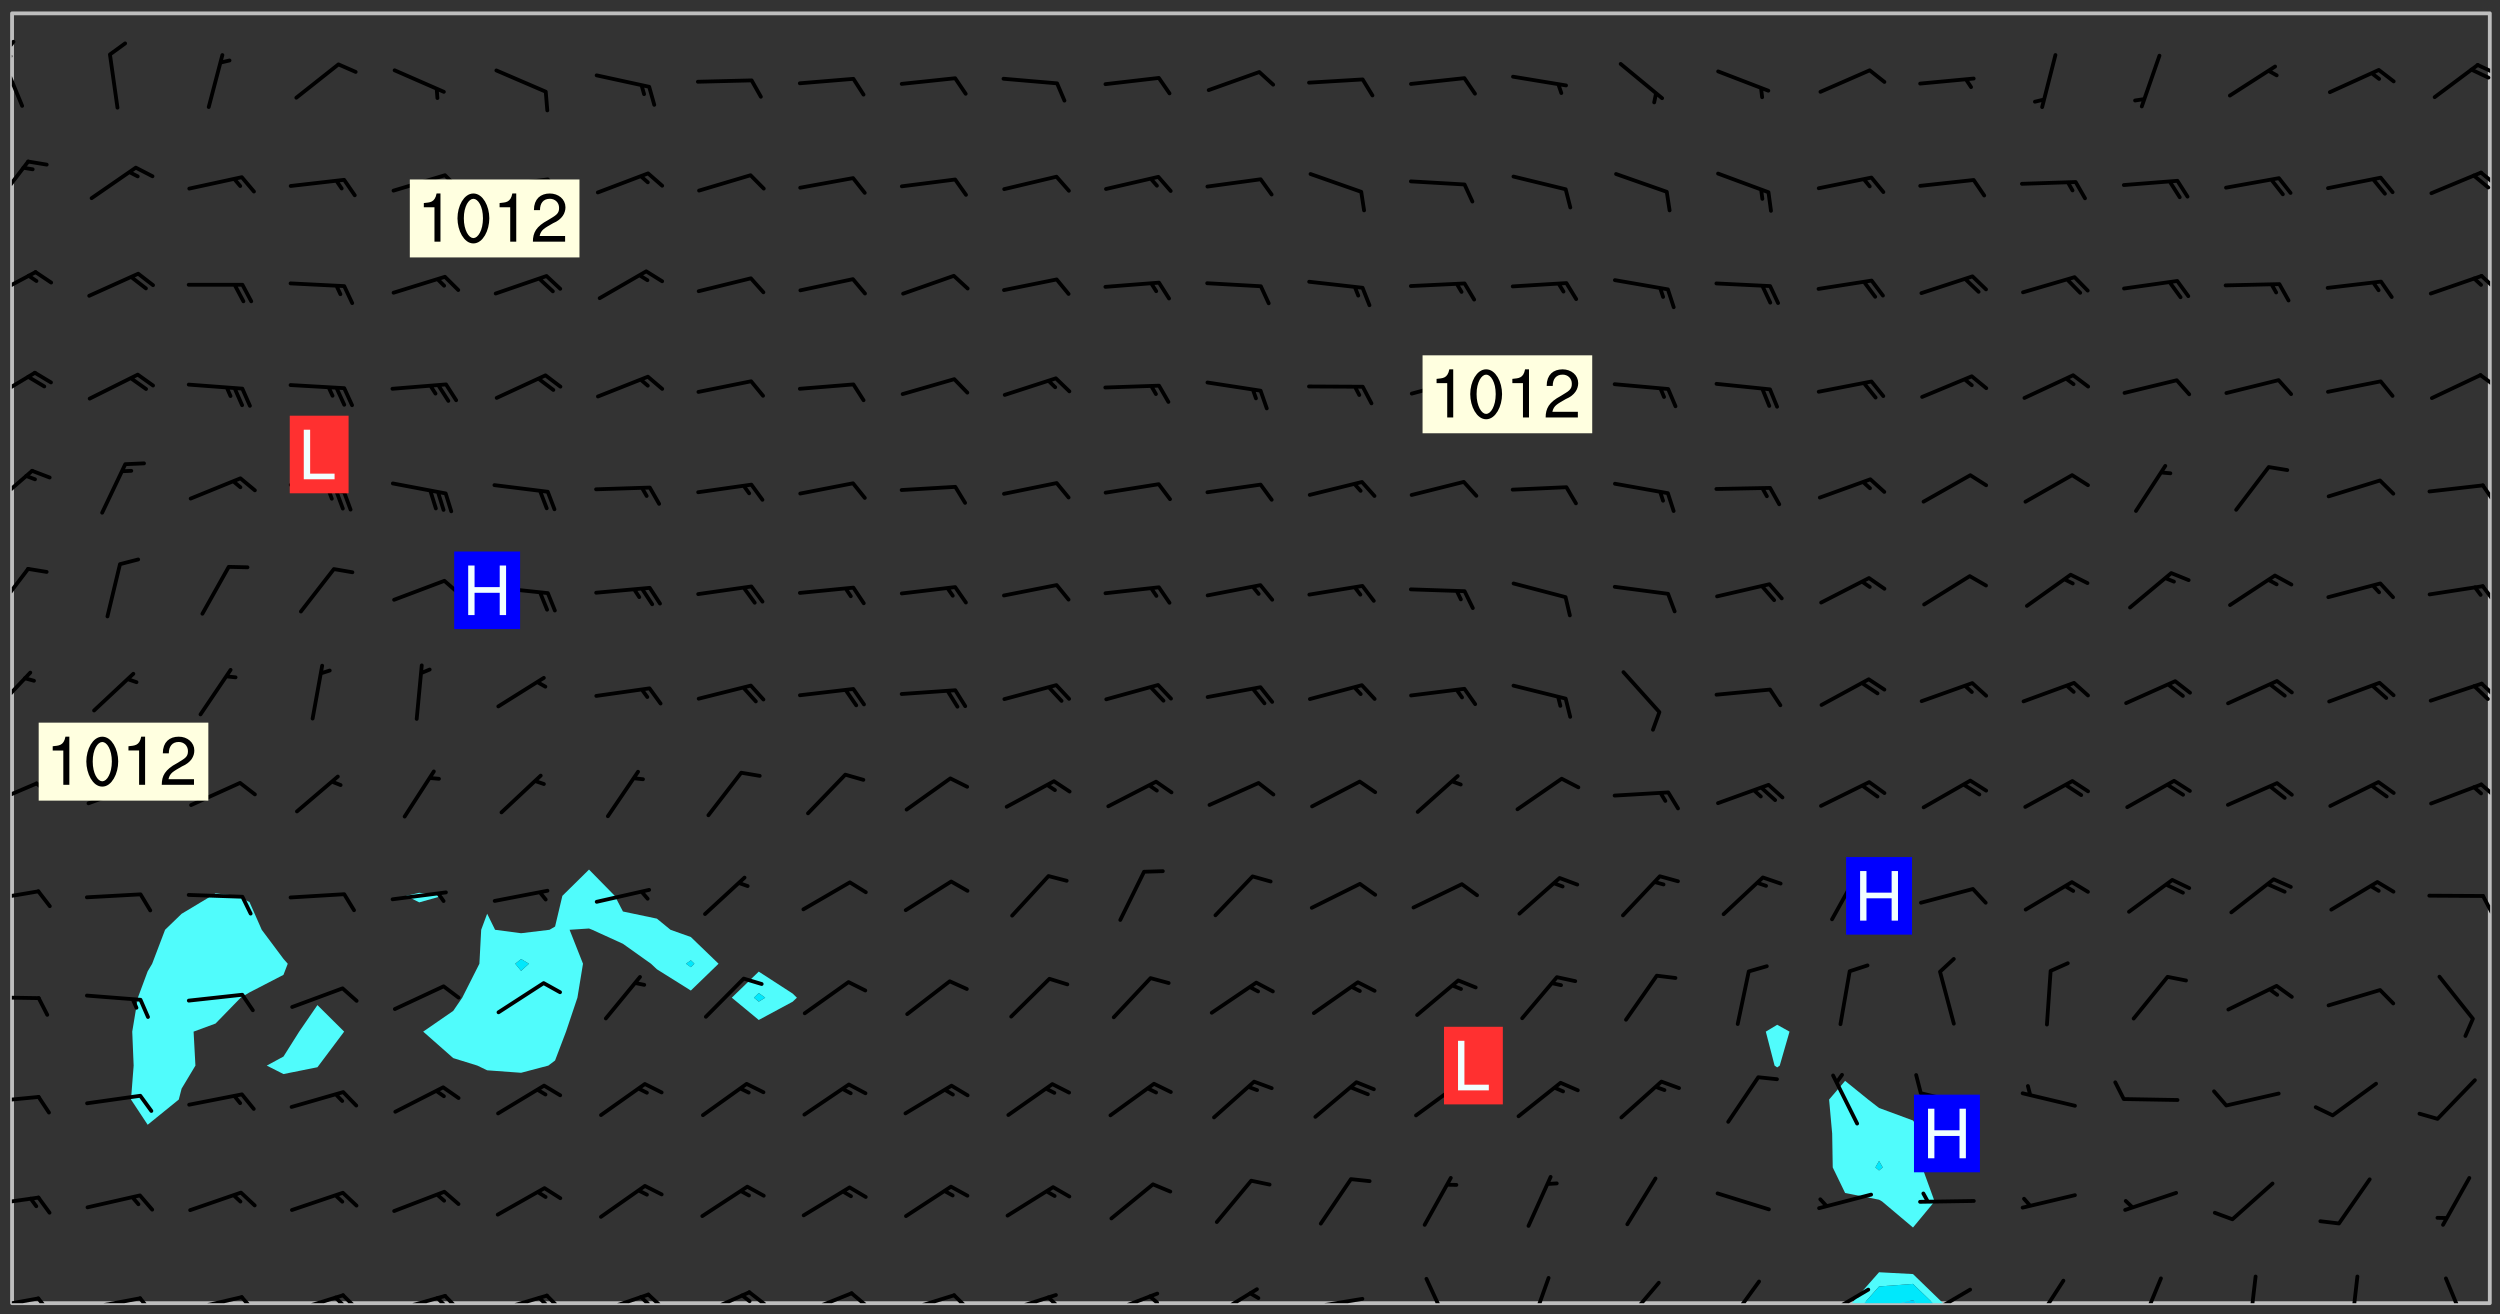 <svg xmlns="http://www.w3.org/2000/svg" role="img" xmlns:xlink="http://www.w3.org/1999/xlink" viewBox="142.45 309.95 326.84 171.84"><rect x="142.45" y="309.95" width="326.84" height="171.84" fill="#333333" stroke="none"/><defs><clipPath id="a"><path d="M144 311.672h1v168.656h-1zm0 0"/></clipPath><clipPath id="b"><path d="M144 311.672h324v168.656H144zm0 0"/></clipPath><clipPath id="c"><path d="M384 476h13v4.328h-13zm0 0"/></clipPath><clipPath id="d"><path d="M386 477h10v3.328h-10zm0 0"/></clipPath><clipPath id="e"><path d="M390 479h3v1.328h-3zm0 0"/></clipPath><clipPath id="f"><path d="M467 311.672h1v168.656h-1zm0 0"/></clipPath><clipPath id="g"><path d="M144 479h4v1.328h-4zm0 0"/></clipPath><clipPath id="h"><path d="M147 479h3v1.328h-3zm0 0"/></clipPath><clipPath id="i"><path d="M153 479h9v1.328h-9zm0 0"/></clipPath><clipPath id="j"><path d="M160 479h3v1.328h-3zm0 0"/></clipPath><clipPath id="k"><path d="M166 479h9v1.328h-9zm0 0"/></clipPath><clipPath id="l"><path d="M173 479h3v1.328h-3zm0 0"/></clipPath><clipPath id="m"><path d="M180 479h8v1.328h-8zm0 0"/></clipPath><clipPath id="n"><path d="M187 479h3v1.328h-3zm0 0"/></clipPath><clipPath id="o"><path d="M186 479h2v1.328h-2zm0 0"/></clipPath><clipPath id="p"><path d="M193 479h8v1.328h-8zm0 0"/></clipPath><clipPath id="q"><path d="M200 479h3v1.328h-3zm0 0"/></clipPath><clipPath id="r"><path d="M199 479h2v1.328h-2zm0 0"/></clipPath><clipPath id="s"><path d="M206 479h9v1.328h-9zm0 0"/></clipPath><clipPath id="t"><path d="M213 479h3v1.328h-3zm0 0"/></clipPath><clipPath id="u"><path d="M212 479h3v1.328h-3zm0 0"/></clipPath><clipPath id="v"><path d="M220 478h8v2.328h-8zm0 0"/></clipPath><clipPath id="w"><path d="M226 478h4v2.328h-4zm0 0"/></clipPath><clipPath id="x"><path d="M226 479h2v1.328h-2zm0 0"/></clipPath><clipPath id="y"><path d="M233 478h8v2.328h-8zm0 0"/></clipPath><clipPath id="z"><path d="M240 478h3v2.328h-3zm0 0"/></clipPath><clipPath id="A"><path d="M239 479h2v1.328h-2zm0 0"/></clipPath><clipPath id="B"><path d="M247 478h8v2.328h-8zm0 0"/></clipPath><clipPath id="C"><path d="M253 478h3v2.328h-3zm0 0"/></clipPath><clipPath id="D"><path d="M260 479h8v1.328h-8zm0 0"/></clipPath><clipPath id="E"><path d="M266 479h4v1.328h-4zm0 0"/></clipPath><clipPath id="F"><path d="M273 479h8v1.328h-8zm0 0"/></clipPath><clipPath id="G"><path d="M279 479h2v1.328h-2zm0 0"/></clipPath><clipPath id="H"><path d="M286 478h8v2.328h-8zm0 0"/></clipPath><clipPath id="I"><path d="M292 479h2v1.328h-2zm0 0"/></clipPath><clipPath id="J"><path d="M300 478h8v2.328h-8zm0 0"/></clipPath><clipPath id="K"><path d="M313 479h8v1.328h-8zm0 0"/></clipPath><clipPath id="L"><path d="M328 476h5v4.328h-5zm0 0"/></clipPath><clipPath id="M"><path d="M342 476h4v4.328h-4zm0 0"/></clipPath><clipPath id="N"><path d="M354 477h6v3.328h-6zm0 0"/></clipPath><clipPath id="O"><path d="M368 477h5v3.328h-5zm0 0"/></clipPath><clipPath id="P"><path d="M380 478h7v2.328h-7zm0 0"/></clipPath><clipPath id="Q"><path d="M380 480h2v.328h-2zm0 0"/></clipPath><clipPath id="R"><path d="M393 478h8v2.328h-8zm0 0"/></clipPath><clipPath id="S"><path d="M393 480h3v.328h-3zm0 0"/></clipPath><clipPath id="T"><path d="M408 477h5v3.328h-5zm0 0"/></clipPath><clipPath id="U"><path d="M422 476h4v4.328h-4zm0 0"/></clipPath><clipPath id="V"><path d="M436 476h2v4.328h-2zm0 0"/></clipPath><clipPath id="W"><path d="M449 476h2v4.328h-2zm0 0"/></clipPath><clipPath id="X"><path d="M461 476h5v4.328h-5zm0 0"/></clipPath><clipPath id="Y"><path d="M144 466h4v2h-4zm0 0"/></clipPath><clipPath id="Z"><path d="M144 453h4v2h-4zm0 0"/></clipPath><clipPath id="aa"><path d="M144 440h4v1h-4zm0 0"/></clipPath><clipPath id="ab"><path d="M144 426h4v2h-4zm0 0"/></clipPath><clipPath id="ac"><path d="M466 426h2v4h-2zm0 0"/></clipPath><clipPath id="ad"><path d="M144 412h4v4h-4zm0 0"/></clipPath><clipPath id="ae"><path d="M466 412h2v3h-2zm0 0"/></clipPath><clipPath id="af"><path d="M144 397h3v7h-3zm0 0"/></clipPath><clipPath id="ag"><path d="M466 399h2v3h-2zm0 0"/></clipPath><clipPath id="ah"><path d="M144 384h3v7h-3zm0 0"/></clipPath><clipPath id="ai"><path d="M466 386h2v3h-2zm0 0"/></clipPath><clipPath id="aj"><path d="M144 371h3v6h-3zm0 0"/></clipPath><clipPath id="ak"><path d="M466 373h2v3h-2zm0 0"/></clipPath><clipPath id="al"><path d="M144 358h4v5h-4zm0 0"/></clipPath><clipPath id="am"><path d="M466 358h2v3h-2zm0 0"/></clipPath><clipPath id="an"><path d="M144 345h4v5h-4zm0 0"/></clipPath><clipPath id="ao"><path d="M466 345h2v3h-2zm0 0"/></clipPath><clipPath id="ap"><path d="M144 330h3v7h-3zm0 0"/></clipPath><clipPath id="aq"><path d="M466 332h2v3h-2zm0 0"/></clipPath><clipPath id="ar"><path d="M465 332h3v3h-3zm0 0"/></clipPath><clipPath id="as"><path d="M144 317h2v8h-2zm0 0"/></clipPath><clipPath id="at"><path d="M144 315h1v3h-1zm0 0"/></clipPath><clipPath id="au"><path d="M144 317h1v2h-1zm0 0"/></clipPath><clipPath id="av"><path d="M466 318h2v2h-2zm0 0"/></clipPath><clipPath id="aw"><path d="M465 318h3v3h-3zm0 0"/></clipPath><g id="ax" clip-path="url(#clip1)"><path fill="#fff" fill-opacity="0" fill-rule="evenodd" d="M0 0h1000v1000H0zm0 0"/><path fill="#d3d3d3" fill-opacity="0" fill-rule="evenodd" d="M162.152 355.867l-.234.293.059.234.117.172.176.234.293.348.113.059.117-.172.059-.234.176-.176.465-.176h.699l.234.293.289.816.059.176.176.23.352.234.699.699.172.176.234.348.234.41.289.582.41.465.23.234.234.176.117.23.176.293.172 1.164v.234l.059.289.059.117.117.117.348.41.117.172.176.176.176.234.117.172.172.352.059.234.234.406.234-.059-.176.176-.059.93h-.582l-.234-.113-.348.113-.117.117-.059.293-.059.176-.117.172-.465.293-.059.234-.059.113v.645l.059.172v.41l.059.059v.406l.059.406.117.176.059.059.23.641-.059.293v.699l-.059.582v.234l-.059.23-.055.352v1.922l.055.117h.426l-.367.117-.023.352.891 1.168 1.742.539 1.34.359v.539l.09.809.535.715 1.52.27.891-.086.09 1.164.535.18 1.16-.18 2.055-.984 1.16-.363 1.879-.176 1.695-.18-.18.719-1.516.086-1.25.09-.805.27-1.074.809.27.719.535.898-.18.625-.266.809.266 1.078.625.898.805.18 1.25-.18-.266.723.098.504.055.293v.172l.059.293v.406l.176.117.352.117h.406l.293-.176.113-.117.059-.117.117-.23.059-.176.352-.465.23-.176.176-.059.176.059.059.176.117.988.055.469.059.172.117.234.176.059.816.059h.289l.117.234.059.406.059.352v1.105l.117.293.117.348.289.699.176.352.582.754.352.176.172.059.469.234.641.465.348.234.293.176.293.055.23.062.816.348.293.176.113.172.352.352.117.176.523.641v.289l.059.352v.348l.059.352.059.289.117.059.172.059h.176l.582.234.176.117.176.289.176.234.113.234.293.23.117.117v.41l.059.055.289.234.234.117.059.117.117.172.059.117.23.234.059.176.234.059.117.059-.117.113-.059.117v.117l-.117.293-.117.289v.582l.176.117.117.059.059.117.117.117.113.059.176.348.059.352.059.406v.176l-.059.176-.117.699v.172l.117.176.293.293h.406l.176.117.117.172.117.293v.234h-.527l-.23-.234h-.234l-.176.059-.059.699.059.348.117.176.176.41.117.23.289.469.176.055h.523l.234.059.758.641.059.293v.234l.059.059.23.348v.352l-.117.172v.293l.293.289.293.176.172.059.293.176.293.117.582.406.289.234.293.176.219.16.016.012.23.176.641.523.176.234.117.176.176.176.113.172v.641l.117.176.469.117.582.117.234.059.23.113.293.117.113.059.586.352.289.172.176.062.176.055.176.059.699.352.289.176.234.055.289.176.234.117.641.406.293.117.172.059.234.059.41.059.23.059.234.117.059.172-.41.176.469.059.059.293.113.234.176.055.234.059.176.059.406.117.641.234.117.172.059.234v.176l-.059.117-.059.406.234.234.117.059.348.117.641.23.176.117.289.117.176.176.234.465.582 1.105.176.176.348.176.176.117.352.117 1.047.523.234.059.465.113.293.059.465.176.758.582.234.234.348.465.176.176.289.234.816.699.293.176.289.289.293.176.293.289.695.641.176.176.293.234.289.234.469.289.641.582.348.234.234.293.348.348.352.465.934.992.348.406.117.176.234.059.113.117.645.176.23.113.234.059.293.176.23.117.934.699.406.406.234.176.406.176.234.117.816.348.348.234.234.117.293.289.23.117.758.352.352.172.23.059.293.117.234.059.871.176h.816l.469.23.172.059.875.699.465.117.293.059.176.059.23.059.469.059.348.059.352.059.406.059h.293l.172.059v.23l.176.176h.293l.348.059.352.059.699.117h.641l.465-.234.293-.176.172-.117.41-.172.289-.176.934-.465.469-.293.523-.293.465-.172.465-.176 1.051-.465.289-.117.41-.117.289-.117.527-.176 1.516-.699.582-.348.289-.059.293-.059.348-.117.875-.23.352-.117h.113l.234-.059.875-.234.234-.059h.812l.352-.059.816-.117.172-.059.352-.055.293-.059.23-.059.816-.176.176-.059h.348l.234-.059.465-.117.758-.172.234-.059h.348l.41-.117.289-.059 1.285-.059h.289l.41-.059.23-.059h.176l.875-.117h.406l.41-.117h.348l.352-.113.871-.059h1.75l1.047.289.41.117.289.117.352.117.289.117 1.051.172.289.059h.293l.293.059.172.059.41.059.172.059.117.059h.117l.117.059.352.059h.113l.41.066 1.922.395 1.926.395 1.52.449 1.695.719 2.145.805 1.605-.719 1.43-.805 1.16-1.078 1.25-.449 3.035-.719 1.875-.359 2.145-1.348 2.234-1.254 2.5-1.258 1.695-.449 1.785-.18 1.16-.27.625.539 1.34-.27.715-.988.984-1.344.445-.18.805-.359 1.875-.539 1.785-.449 1.25-.27 1.16-.09 1.699-.09 1.961-.27 1.25-.09h.539l.625-.09h.891l2.145-.18 2.41-.18 2.59-.09 1.695.18 1.609.09 1.43.359 1.16.719 1.875.988 1.16 1.527.266.715.629.09.355.898.535.539.535 1.527 1.074.359h.535l-.805.535.09 1.707.715 2.695.891.805.895.988.715 1.258 1.785.539 1.52-.18.355 1.344 1.609-.805.98-.539.27.27.316-.215.219-.145.801.449.449-.359h.355l.535-.27.539-.719.535-.27.625-.988 1.16.449.84.371 1.395.617 1.695-.18h1.605l1.785.09.18-1.707.535-1.344.805.27.492.848.402.406-.09.539v.359l.715.449.711-.27h1.43l.359.988.445 1.258.715 1.344 1.25.629 1.695.629.715-.18.18-.539.98-.09.449.359.086 1.258-.266.629-.535.18v.539l.715.984.266.539.984.988.801 1.078-.266.359-.09.898-.625 2.332-.355 2.066-.09 1.793-.18.719-.09.539v1.438l-.98 1.883-.359 1.707-.535.898-.805 1.168-.266.539 2.055 1.254.086.359-.355.539-.09-.18v.809l.09 1.438-.445.715-1.074.094-.266.715.535.898.805.719 1.16.809 1.34.27.445.359-.355.449-1.789-.09-1.25-.449-.715-.719-.625-.09-.176 3.59-.188 1.309h89.359V311.703h-55.27v49.082l.762.125 3.289.543 2.023 2.836v2.754l2.352.332 2.348.332h4.051l-1.379 4.16-2.023.707-2.023.703-.543.344-2.594 1.617-.188.117-2.023-2.078-.73-2.742-2.672-2.078-1.375-3.5-.066-.082-1.957-2.672 2.75-1.418v-49.082H294.422v91.414l.117.031.133.012.074.074.105.047.09.059.086.059.09.059.297.297.059.09.031.117.027.117.016.137-.031.117-.059.09-.059.086-.043.105-.047.102-.027.121v.145l.176.27.148.148.074.086.074.074.043.105.062.09.059.086.043.105.059.09.047.102.043.105.059.086.117.18.074.074.062.086.059.09.043.105.059.09.059.086.062.09.059.09.043.102.117.18.074.074.059.086.074.074.09.059.105.047h.148l.133-.016.133.016.102-.047.074-.074.047-.102-.016-.133v-.148l-.047-.105-.027-.117-.047-.102-.027-.121-.043-.102-.062-.09-.043-.102-.043-.105-.031-.117-.016-.133-.012-.137.086-.059.059-.086.121-.031.043.105.016.133v.117l.059.102.059.09.09.059.148.148.059.09.043.105-.012.102.086.059.105.047.086.059.09.059.074.074-.117.027-.105.047-.086.059-.074.074-.059.09-.062.086-.027.121-.047.102-.043.105-.031.117-.012.133-.016.133v.148l.027.117.047.105.043.102.059.09.074.074.09.059.074.074.09.059.059.09.043.105.047.102.117.031.133.016h.148l.117-.031.105.043.043.105.047.102.027.121L299.5 410l.027.117.031.121.027.117.105.043.102.047.133-.016.148.148.062.086.074.074.07.074.09.062.105.043.102.043.117.031.137.016.117-.031.074-.074.027-.117-.012-.133-.031-.121-.027-.117.043-.105h.117l.09.062.117.027h.148l.133.016h.148l.133.016.133-.016h.148l.133-.016.133-.012.137.012.117-.027.133-.016.191-.059-.059.176-.016.133-.027.121-.016.133-.059.086-.133.016-.105.047-.105.043-.117.031-.117.027-.266.031h-.148l-.133.016-.074.074.059.086.148.148.117.18.074.07.09.062.09.059.086.059.09.059.102.043.105.062.105.043.086.059.105.047.102.043.18.117.059.09-.043.102-.047.105.016.133.223.223.059.09.043.102.031.121.043.102.016.133.031.117.012.137.031.117.148.148.102.043.105.043.117.031.133.016.137.016h.117l.117-.031.09-.059.043-.105.047-.102.043-.105.031-.117.012-.133v-.148l-.012-.133-.016-.133-.031-.117-.043-.105-.047-.105-.043-.102-.043-.105-.016-.133.016-.133.027-.117.031-.117.027-.121.047-.102.09-.059.086-.062.074-.074.09-.059.223-.223.059-.086.074-.074.117-.18.059-.086v-.148l-.074-.074-.102-.047-.105-.043-.102-.043-.059-.09-.047-.105-.027-.117.09-.059.117-.031.102-.043.18-.117.148-.148.012-.133-.012-.105-.09-.059-.133.016h-.148l-.133.016-.133-.016-.121-.031-.086-.059-.074-.074-.059-.09-.062-.086-.117-.18-.059-.086.031-.121.086-.059.121-.031.059-.086v-.121l-.031-.117-.059-.09-.059-.086-.047-.105-.027-.117-.016-.133.059-.09.074-.074.09-.059.117-.18.074-.074.059-.086.148-.148.121-.031.133-.016.133.016.074.074.043.105.016.133-.031.117-.117.031-.133.012-.148.148-.043.105-.047.102-.027.121-.031.117v.148l.031.117.043.105.059.09.074.07.074.074.117.031.121.027.117-.027.133-.016h.117l.09.059.074.074.047.105.059.086.102.047.133.016.105.043.086.059-.012.105-.074.074-.18.117-.059.09-.09.059-.07.074-.074.074-.062.09-.027.117-.016.133.016.133-.016.133v.148l.016.133.027.117.031.121.074.074.09.059.086.059.09.059.117.031v.086l-.102.047-.09.059-.266.031-.117.027h-.148l-.105.043-.102.047-.059.09-.062.234-.012.133-.031.121-.016.133v.293l-.012.133.012.137.016.133.133.016.133.012.121.031.086.059.074.074.047.105.043.102.016.133v.445l-.016.133v.445l.031.266.027.117.016.133.031.117.086.211.031.266v.148l-.031.117-.027.117-.031.121-.027.117-.031.117-.031.121-.012.133-.016.133.09.059.117-.031.102.016.047.105-.031.266v.441l-.043.105-.047.105-.043.102-.043.105-.059.086-.031.121-.043.117-.031.117-.016.133.016.133.059.09.105.047.086.059.059.086-.012.137-.031.117-.043.102v.445l-.016.133v.148l-.031.117-.043.105-.027.117-.047.105-.043.102-.031.121-.027.117-.031.133-.031.117-.027.117-.043.105-.031.117-.031.121-.012.133-.016.133v.297l.027.117v.148l.047.398.027.117.059.09.121.031h.148l.133-.016.059.09v.117l-.059.09-.09.059-.102.043-.105.047-.09.059-.086.059-.137.016-.117-.031-.133-.016-.102.047-.062.086-.012.137-.016.133-.031.117-.027.117-.016.133-.031.121v.297l.016.133.031.117v.148l.012.133v.148l-.027.117-.047.102-.027.121-.031.117-.059.09-.074.074-.102.043-.105.047-.117.027-.121.031-.102-.047.059-.086.105-.047.027-.117.031-.117.027-.121.031-.117v-.148l.016-.133-.031-.117-.043-.105-.105.016-.074.074-.102.043-.09.062-.074.074-.043.102-.016.133-.031.117L304.25 426l-.031.117-.027.117-.031.121-.027.117-.031.117-.043.105-.09.059h-.09l-.117-.031-.031-.086.016-.137-.031-.117v-.148l-.012-.133v-.148l-.062-.234-.027-.121-.043-.102-.047-.105-.059-.086-.059-.09-.043-.105-.062-.086-.148-.148-.07-.074-.105-.047-.105-.043-.102-.043-.297-.297-.09-.074-.086-.059-.105-.043-.09-.062-.086-.059-.105-.043-.09-.059-.086-.062-.074-.07-.105-.047-.086-.059-.105-.043-.09-.062-.102-.043-.105-.043-.086-.059-.105-.047-.105-.043-.102-.047-.09-.059-.102-.043-.105-.043-.09-.062-.117-.027-.133-.016-.133.016H299.75l-.133.016-.117-.031-.09-.059-.074-.074-.09-.059-.102-.047h-.148l-.121-.027-.102-.043-.074-.074-.117-.18-.09-.059-.102-.043-.09-.062-.105-.043-.09-.059-.086-.059-.105-.047-.059-.086-.059-.09-.043-.105-.047-.102-.074-.074-.086-.059-.074-.074-.09-.059-.223-.223-.043-.105-.031-.266.105-.043h.145l.105.043.074.074.09.059.086.059.105.047.09.059.148.148.07.074.148.148.062.086.074.074.086.059.074.074.09.062.09.059.086.059.27.176.102.047.105.043.102.043.047-.074.059-.086.074-.074.07-.074.105.043.074.074.059.09.043.102.047.105.043.105.121.027.117-.027.074-.09.043-.105.059-.09.074-.074.105-.043.117-.027.133.012.09.059.148.148.059.09.043.105.047.102.043.105.043.102.105.047.105.043.133.016.086-.059.059-.09.074-.074.105-.043.117.027.105.047.102.043.105.043.102.047.18.117v.117l-.016.133.016.133.016.137.059.086.102.047.121.027.117.031h.148l.117-.031.059-.09.18-.117.059-.09.074-.074.059-.086.117-.18.18-.117.117.031.09.059.043.074-.016.133v.117l.09.059h.148l.133-.016.133-.012.266-.031.105-.043.117-.031.121-.027.074-.074.07-.074.062-.09-.016-.105-.047-.102-.102-.043-.105-.016-.117.027-.266.031h-.148l-.074-.074-.09-.059-.117-.031-.117-.027-.133-.016h-.148l-.133.016h-.297l-.105-.047-.148-.148-.043-.102-.059-.09.223-.223.086-.059.105-.043.117-.031.133-.016.133.016.137.016.102.043.133-.012.09-.062.102-.043.062-.09-.047-.102-.09-.059-.117-.031-.102-.043-.059-.09-.062-.09v-.117l.016-.133.105-.047.074-.07v-.121l-.09-.059-.031-.117.09-.059.074-.074.043-.105.059-.09.047-.102.016-.133v-.148l-.047-.105-.043-.102-.09-.059-.133-.016-.102-.043-.137-.016-.117-.031h-.445l-.133-.016-.133-.012-.133-.016-.117-.031h-.148l-.133-.016-.133-.012-.266-.031-.121-.043-.086-.059-.074-.074v-.148l.012-.133.105-.047.102-.043.133-.016h.152l.133-.016h.293l.121.031.102.043.09.059.234.062.121-.047.09-.059.102-.043.133-.016.105.043.102.047.133.012.121-.027h.145l.121-.031.117-.027.105-.047.074-.074.086-.059.148-.148.059-.086.047-.105.027-.117.016-.105-.102-.043-.09-.059-.117-.031-.105-.043-.09-.062-.074-.086-.074-.074-.102-.043-.105-.047-.102-.043-.059-.09-.047-.102-.086-.211-.062-.086-.059-.09-.074-.074-.086-.059h-.27l-.117.031-.09.059-.102.043-.133.016-.105-.016-.027-.117-.062-.09-.117-.031-.102-.043-.148-.148-.031-.117-.016-.105.074-.074.18-.117.117-.027.117-.031.137.016.102.043.105.043.102.047.105.043.117.031.133.016.117.027.133.016.105-.016.09-.059-.074-.074-.105-.043-.074-.074-.074-.09-.148-.148-.086-.059-.09-.059-.074-.074-.09-.059-.102-.047-.121-.027-.102-.047-.105-.043-.117-.031-.102-.043-.121-.031h-.148l-.117.031-.105.043-.086.062-.18.117-.086.059-.09.059-.105.047-.086.059-.105.043-.102.043-.105.047-.074.074-.059.09-.059.086-.047.105-.059.086-.074.074-.133-.012-.117-.031h-.117l-.074.074-.09.059-.074.074-.09.059-.086.059-.105.047-.102.043-.137.016-.102-.043-.148-.148-.105-.047h-.086l-.105.047-.102.043-.121.031-.117-.031-.074-.074v-.117l.031-.121.074-.07.059-.09.074-.074.117-.031.105-.043h.293l.133-.016.137-.016.102-.043.09-.059.102-.047.09-.059.133-.012.09.059.133.012.09-.059.086-.059.105-.043.09-.059.086-.062.09-.059.148-.148.059-.086.059-.09.105-.043.133-.016.117.027.121.031.059-.059.059-.09.031-.266.027-.117.105.012.133.016.102-.043.09-.059.059-.09.074-.074.059-.09.047-.102.012-.133-.012-.133-.047-.105-.148-.148-.059-.09-.059-.086-.043-.105v-.445l.016-.133v-.148l.012-.133-.059-.059-.09.059-.102-.043-.18-.117-.086-.059-.062-.09-.059-.09-.074-.074-.086-.059-.121.031-.102.012-.105.047-.086.059-.105.043-.148.148-.09.059-.086.059-.09.062-.105.043-.133.016v-.121l.105-.043.117-.031.074-.07.043-.105v-.148l-.027-.117-.148-.148-.133-.016h-.148l-.117.031-.105.043-.102.043-.09.062-.117.027-.074-.074.012-.133-.043-.102-.043-.105-.09-.059-.117.027-.121.031-.117.031-.102.043-.121.031-.102.043-.105.043-.09.059-.102.016v-.117l.016-.133-.059-.09-.074.043-.148.148-.059.09-.074.074-.047.105-.043.102-.074.074-.059.09-.074.074-.059.086-.074.074-.09.062-.074.07-.074.074-.102.016-.133.016-.105-.043v-.121l.148-.148.043-.102.059-.09.047-.102.043-.105.059-.09.031-.117.043-.102.031-.121.027-.117.047-.105.043-.102.043-.105.074-.07.09-.062.09-.059.102-.043h.297l.266-.031.105-.043-.074-.074-.117-.031-.105-.043-.09-.059-.102-.047-.09-.059-.102-.043-.105-.043-.09-.062-.086-.059-.105-.043-.102-.043-.121-.031-.117-.031-.102-.043L297.5 410.25l-.102-.043-.09-.059-.043-.105-.016-.133.102-.043.133-.016.137.016.133-.016.102-.043.059-.09.016-.105-.09-.059-.074-.074-.102-.043-.09-.059-.148-.148-.043-.105-.016-.133v-.293l-.059-.09-.09-.059-.074-.074-.043-.105-.031-.117-.059-.09-.074-.074-.117-.027-.074-.074-.09-.059-.09-.062-.086-.059-.074-.074-.059-.086-.047-.105-.086-.059-.148-.148-.195-.059-.133.016-.102.043-.074.074-.047.102-.043.105-.059.09-.059.086-.297.297-.09.059h-.086l-.062-.086-.043-.105.031-.117.059-.09.027-.117-.012-.133-.09-.062-.105.047-.117.027-.117.031-.27.176-.102.047-.117.027-.105.047-.09.059-.102.043-.059-.086-.047-.105.016-.133.047-.105.07-.074.074-.07.059-.09v-.148l-.043-.105h-.238l-.102.047-.031.117-.027.117-.031.121-.074.043-.133.016-.074-.047-.043-.102-.043-.105-.047-.102-.043-.105-.121.031-.102.043-.133.016-.117.031-.105.043-.09.059-.102.047-.121.027-.133.016-.102-.043-.059-.09-.047-.105-.043-.102-.043-.105v-.117l.059-.09.086-.059.18-.117.102-.047.105-.043.105-.059.102-.043.09-.062.102-.043.105-.059.102-.047.09-.059.105-.043.102-.043.09-.062.102-.043.137-.016.117.031.102.043.121.031.102.043.105.047.102.043.105.043.102.047.105.043.102.043.105.047.086.059.105.043.117.031.105.043.102.047.09.059.105.043.102.043.105.047.117.027.102.047.121.027h.148l.086-.059.016-.102.059-.09-.027-.117-.074-.074-.117-.18-.074-.074-.09-.074-.18-.117-.086-.059-.105-.043-.102-.047-.27-.176-.059-.09-.074-.074-.059-.09-.043-.102-.031-.117-.016-.137v-.562l-.012-.133-.016-.133-.031-.117-.016-.133-.012-.133-.031-.121-.223-.223-.059-.086-.016-.105.031-.117.133-.016v-91.414H172.992v1.453l-.059.234-.352 1.051-.172.523-.117.348-.176.41-.117.172-.234.293-.23.059h-.352l-.117.059-.23.406v.293l.117.176.23.23.117.234.641.758.293.465.176.234.23.352.234.348.641.816.176.465.172.41.117.695.176.469.117 1.398.059.465v.875l.117 1.047v4.781l-.059.465-.352 1.281-.176.523-.113.41-.352.93L172.934 336l-.234.582-.117.176-.172.348-.176.406-.352.816-.059.293-.113.293-.117.289-.059.176-.117.875-.059.406-.059.117-.059.176-.059.172-.23.527-.117.172v.234l-.117.234-.059.172-.176.586v.289l-.059.176v.293l-.059.113-.059.527v.172l-.055.234v2.621l-.176.816-.117.176-.176.234-.117.172-.113.234-.586.934-.23.289-.293.465-.176.234-.289.352-.352.699-.113.23-.176.41-.176.23-.406.527-.816.699-.293.172-.289.234-.176.117-.176.176-.523.406-.527.176-.172.176-.234.055-.641.176h-.758m12.211 31.023l-1.074.449.359.895 1.25-.715.445-.539-.98-.09"/><path fill="#d3d3d3" fill-opacity="0" fill-rule="evenodd" d="M201.508 416.598h-.895l.449.629.98.359.805-.09.445-.988-.176.09-.715-.355-.895.355m154.621 59.07l-.059-.523v-.293l.113-.293.059-.23.469-.469h.113l.117-.113.117-.059h.176l.234-.059h.348l.234.059.117.059.23.172.059.176.117.582v.293l-.117.176-.172.289-.176.176-.527.523-.23.234-.117.059h-.176l-.117-.059-.406-.293-.176-.117-.117-.059-.059-.113-.055-.117m6.641-10.957l-.059-.172v-1.109l.059-.172.176-.059.172-.059h.176l.234-.059.117.059.059.699-.059.172-.117.176-.117.059-.234.523-.113.059h-.234l-.059-.117m9.613-14.391l-.117-.176v-.699l.293-.875.117-.172.176-.352.113-.23.117-.293.352-.758.117-.23.172-.234h.176l.117-.059h.641l.117.059.234.234.172.113.352.293.117.117.113.176v.113l.117.059.117.117v.699l-.059.176v.23l-.059.176-.348 1.051-.117.23-.117.234-.117.059-.23.234-.641.289h-.875l-.41-.117-.641-.465"/><path fill="none" stroke="#bebebe" stroke-linecap="round" stroke-linejoin="round" stroke-miterlimit="10" stroke-width=".5" d="M467.957 311.695H144.027v168.625h323.93v-168.625"/><g clip-path="url(#a)"><path fill="#fff" fill-opacity="0" fill-rule="evenodd" d="M144 475.891v4.438h.004H144V311.672h.004H144v164.219"/></g><g clip-path="url(#b)"><path fill="#fff" fill-opacity="0" fill-rule="evenodd" d="M144.004 480.328V311.672h26.625v115.074l-.531.324-3.906 2.348-2.16 2.09-1.688 4.438-.59.996-1.277 3.441-.738 4.438.184 4.441-.344 4.438 2.176 3.297 4.066-3.297.371-1.43 1.805-3.008-.238-4.441 2.871-1.059 3.289-3.379 1.148-.688 4.441-2.297.559-1.453-.559-.637-2.84-3.801-1.602-3.629-1.727-.809-2.711-.324V311.672h13.316v129.68l-2.383 3.469-2.055 3.258-2.184 1.184 2.184 1.105 4.438-.891.164-.215 3.332-4.441-3.496-3.469V311.672h13.316v114.996l-1.719.402 1.719.852 3.023-.852-3.023-.402v-114.996h22.191v111.965l-3.484 3.434-.953 4.012-.723.426-3.719.449-3.402-.449-1.035-2.102-.781 2.102-.234 4.438-2.242 4.438-1.18 1.727-3.926 2.711 3.926 3.461 3.156.98 1.281.617 4.438.324 3.562-.941.879-.668 1.434-3.773 1.488-4.438.73-4.438-1.754-4.438 2.539-.168.422.168 4.016 1.832 3.664 2.605.773.727 4.438 2.781 3.625-3.508-3.625-3.492-2.656-.945-1.781-1.457-4.438-.934-1.066-2.047-3.371-3.434V311.672h22.191v125.301l-3.523 3.41 3.523 2.914 4.438-2.391.551-.523-.551-.535-4.438-2.875V311.672h133.148v132.25l-1.488.898 1.148 4.441.34.238.332-.238 1.281-4.441-1.613-.898v-132.25h8.879V451.258l-2.094 2.441.402 4.438.074 4.438 1.617 3.34 4.438.883.387.219 4.051 3.414 2.824-3.414-1.617-4.441.02-4.438-1.227-1.699-4.438-1.637-1.422-1.102-3.016-2.441V311.672h84.324v168.656h-71.516l-3.934-3.812-4.438-.238-3.574 4.051H144.004"/></g><path fill="#50fcfc" fill-rule="evenodd" d="M161.754 456.996l-2.176-3.297.344-4.438-.184-4.441.738-4.438 1.277-3.441.59-.996 1.688-4.438 2.16-2.09 3.906-2.348.531-.324 2.711.324 1.727.809 1.602 3.629 2.84 3.801.559.637-.559 1.453-4.441 2.297-1.148.688-3.289 3.379-2.871 1.059.238 4.441-1.805 3.008-.371 1.43-4.066 3.297m17.754-6.629l-2.184-1.105 2.184-1.184 2.055-3.258 2.383-3.469 3.496 3.469-3.332 4.441-.164.215-4.438.891m17.754-22.445l-1.719-.852 1.719-.402 3.023.402-3.023.852m4.438 20.359l-3.926-3.461 3.926-2.711 1.18-1.727 2.242-4.438.234-4.438.781-2.102 1.035 2.102 3.402.449v3.371l-.766.617.766.934 1.023-.934-1.023-.617v-3.371l3.719-.449.723-.426.953-4.012 3.484-3.434 3.371 3.434 1.066 2.047 4.438.934 1.781 1.457 2.656.945v3.043l-.625.449.625.453.469-.453-.469-.449v-3.043l3.625 3.492-3.625 3.508-4.438-2.781-.773-.727-3.664-2.605-4.016-1.832-.422-.168-2.539.168 1.754 4.438-.73 4.438-1.488 4.438-1.434 3.773-.879.668-3.562.941-4.438-.324-1.281-.617-3.156-.98"/><path fill="#00e8fc" fill-rule="evenodd" d="M210.574 436.879l-.766-.934.766-.617 1.023.617-1.023.934m22.191-.48l-.625-.453.625-.449.469.449-.469.453"/><path fill="#50fcfc" fill-rule="evenodd" d="M241.645 443.297l-3.523-2.914 3.523-3.41v2.801l-.629.609.629.52.848-.52-.848-.609v-2.801l4.438 2.875.551.535-.551.523-4.438 2.391"/><path fill="#00e8fc" fill-rule="evenodd" d="M241.645 440.902l-.629-.52.629-.609.848.609-.848.52"/><path fill="#50fcfc" fill-rule="evenodd" d="M374.453 449.262l-1.148-4.441 1.488-.898 1.613.898-1.281 4.441-.332.238-.34-.238m7.527 8.875l-.402-4.438 2.094-2.441 3.016 2.441 1.422 1.102v6.918l-.48.855.48.398.484-.398-.484-.855v-6.918l4.438 1.637 1.227 1.699-.02 4.438 1.617 4.441-2.824 3.414-4.051-3.414-.387-.219-4.438-.883-1.617-3.34-.074-4.438"/><g clip-path="url(#c)"><path fill="#50fcfc" fill-rule="evenodd" d="M384.535 480.328h1.641l1.934-2.191 4.438-.336 2.609 2.527h1.324l-3.934-3.812-4.438-.238-3.574 4.051"/></g><path fill="#00e8fc" fill-rule="evenodd" d="M388.109 462.973l-.48-.398.48-.855.484.855-.484.398"/><g clip-path="url(#d)"><path fill="#00e8fc" fill-rule="evenodd" d="M386.176 480.328l1.934-2.191 4.438-.336 2.609 2.527h-2.211l-.398-.387-1.691.387h-4.68"/></g><g clip-path="url(#e)"><path fill="#00d4fc" fill-rule="evenodd" d="M390.855 480.328l1.691-.387.398.387h-2.09"/></g><g clip-path="url(#f)"><path fill="#fff" fill-opacity="0" fill-rule="evenodd" d="M467.996 480.328H468V311.672h-.004H468v168.656h-.004"/></g><g clip-path="url(#g)"><path fill="none" stroke="#000" stroke-linecap="round" stroke-linejoin="round" stroke-miterlimit="10" stroke-width=".5" d="M147.457 479.703l-6.914 1.254"/></g><g clip-path="url(#h)"><path fill="none" stroke="#000" stroke-linecap="round" stroke-linejoin="round" stroke-miterlimit="10" stroke-width=".5" d="M147.457 479.703l1.52 1.926"/></g><g clip-path="url(#i)"><path fill="none" stroke="#000" stroke-linecap="round" stroke-linejoin="round" stroke-miterlimit="10" stroke-width=".5" d="M160.77 479.684l-6.91 1.289"/></g><g clip-path="url(#j)"><path fill="none" stroke="#000" stroke-linecap="round" stroke-linejoin="round" stroke-miterlimit="10" stroke-width=".5" d="M160.77 479.684l1.527 1.918"/></g><g clip-path="url(#k)"><path fill="none" stroke="#000" stroke-linecap="round" stroke-linejoin="round" stroke-miterlimit="10" stroke-width=".5" d="M174.055 479.535l-6.848 1.586"/></g><g clip-path="url(#l)"><path fill="none" stroke="#000" stroke-linecap="round" stroke-linejoin="round" stroke-miterlimit="10" stroke-width=".5" d="M174.055 479.535l1.609 1.852"/></g><g clip-path="url(#m)"><path fill="none" stroke="#000" stroke-linecap="round" stroke-linejoin="round" stroke-miterlimit="10" stroke-width=".5" d="M187.301 479.289l-6.711 2.078"/></g><g clip-path="url(#n)"><path fill="none" stroke="#000" stroke-linecap="round" stroke-linejoin="round" stroke-miterlimit="10" stroke-width=".5" d="M187.301 479.289l1.742 1.73"/></g><g clip-path="url(#o)"><path fill="none" stroke="#000" stroke-linecap="round" stroke-linejoin="round" stroke-miterlimit="10" stroke-width=".5" d="M186.324 479.59l.871.867"/></g><g clip-path="url(#p)"><path fill="none" stroke="#000" stroke-linecap="round" stroke-linejoin="round" stroke-miterlimit="10" stroke-width=".5" d="M200.641 479.371l-6.762 1.914"/></g><g clip-path="url(#q)"><path fill="none" stroke="#000" stroke-linecap="round" stroke-linejoin="round" stroke-miterlimit="10" stroke-width=".5" d="M200.641 479.371l1.699 1.773"/></g><g clip-path="url(#r)"><path fill="none" stroke="#000" stroke-linecap="round" stroke-linejoin="round" stroke-miterlimit="10" stroke-width=".5" d="M199.656 479.652l.852.883"/></g><g clip-path="url(#s)"><path fill="none" stroke="#000" stroke-linecap="round" stroke-linejoin="round" stroke-miterlimit="10" stroke-width=".5" d="M213.945 479.332l-6.738 1.992"/></g><g clip-path="url(#t)"><path fill="none" stroke="#000" stroke-linecap="round" stroke-linejoin="round" stroke-miterlimit="10" stroke-width=".5" d="M213.945 479.332l1.719 1.754"/></g><g clip-path="url(#u)"><path fill="none" stroke="#000" stroke-linecap="round" stroke-linejoin="round" stroke-miterlimit="10" stroke-width=".5" d="M212.965 479.625l.859.875"/></g><g clip-path="url(#v)"><path fill="none" stroke="#000" stroke-linecap="round" stroke-linejoin="round" stroke-miterlimit="10" stroke-width=".5" d="M227.215 479.195l-6.648 2.27"/></g><g clip-path="url(#w)"><path fill="none" stroke="#000" stroke-linecap="round" stroke-linejoin="round" stroke-miterlimit="10" stroke-width=".5" d="M227.215 479.195l1.789 1.676"/></g><g clip-path="url(#x)"><path fill="none" stroke="#000" stroke-linecap="round" stroke-linejoin="round" stroke-miterlimit="10" stroke-width=".5" d="M226.25 479.523l.895.84"/></g><g clip-path="url(#y)"><path fill="none" stroke="#000" stroke-linecap="round" stroke-linejoin="round" stroke-miterlimit="10" stroke-width=".5" d="M240.414 478.895L234 481.762"/></g><g clip-path="url(#z)"><path fill="none" stroke="#000" stroke-linecap="round" stroke-linejoin="round" stroke-miterlimit="10" stroke-width=".5" d="M240.414 478.895l1.934 1.508"/></g><g clip-path="url(#A)"><path fill="none" stroke="#000" stroke-linecap="round" stroke-linejoin="round" stroke-miterlimit="10" stroke-width=".5" d="M239.48 479.312l.969.754"/></g><g clip-path="url(#B)"><path fill="none" stroke="#000" stroke-linecap="round" stroke-linejoin="round" stroke-miterlimit="10" stroke-width=".5" d="M253.785 479.027l-6.527 2.605"/></g><g clip-path="url(#C)"><path fill="none" stroke="#000" stroke-linecap="round" stroke-linejoin="round" stroke-miterlimit="10" stroke-width=".5" d="M253.785 479.027l1.871 1.582"/></g><g clip-path="url(#D)"><path fill="none" stroke="#000" stroke-linecap="round" stroke-linejoin="round" stroke-miterlimit="10" stroke-width=".5" d="M267.191 479.289l-6.711 2.078"/></g><g clip-path="url(#E)"><path fill="none" stroke="#000" stroke-linecap="round" stroke-linejoin="round" stroke-miterlimit="10" stroke-width=".5" d="M267.191 479.289l1.742 1.727"/></g><g clip-path="url(#F)"><path fill="none" stroke="#000" stroke-linecap="round" stroke-linejoin="round" stroke-miterlimit="10" stroke-width=".5" d="M280.496 479.254l-6.691 2.148"/></g><g clip-path="url(#G)"><path fill="none" stroke="#000" stroke-linecap="round" stroke-linejoin="round" stroke-miterlimit="10" stroke-width=".5" d="M279.523 479.566l.879.855"/></g><g clip-path="url(#H)"><path fill="none" stroke="#000" stroke-linecap="round" stroke-linejoin="round" stroke-miterlimit="10" stroke-width=".5" d="M293.746 479.07l-6.562 2.516"/></g><g clip-path="url(#I)"><path fill="none" stroke="#000" stroke-linecap="round" stroke-linejoin="round" stroke-miterlimit="10" stroke-width=".5" d="M292.793 479.438l.926.805"/></g><g clip-path="url(#J)"><path fill="none" stroke="#000" stroke-linecap="round" stroke-linejoin="round" stroke-miterlimit="10" stroke-width=".5" d="M306.777 478.496l-5.996 3.664"/></g><path fill="none" stroke="#000" stroke-linecap="round" stroke-linejoin="round" stroke-miterlimit="10" stroke-width=".5" d="M305.906 479.031l1.059.625"/><g clip-path="url(#K)"><path fill="none" stroke="#000" stroke-linecap="round" stroke-linejoin="round" stroke-miterlimit="10" stroke-width=".5" d="M320.562 479.758l-6.934 1.141"/></g><g clip-path="url(#L)"><path fill="none" stroke="#000" stroke-linecap="round" stroke-linejoin="round" stroke-miterlimit="10" stroke-width=".5" d="M331.883 483.52l-2.945-6.379"/></g><g clip-path="url(#M)"><path fill="none" stroke="#000" stroke-linecap="round" stroke-linejoin="round" stroke-miterlimit="10" stroke-width=".5" d="M342.547 483.637l2.359-6.617"/></g><g clip-path="url(#N)"><path fill="none" stroke="#000" stroke-linecap="round" stroke-linejoin="round" stroke-miterlimit="10" stroke-width=".5" d="M354.766 483.008l4.551-5.355"/></g><g clip-path="url(#O)"><path fill="none" stroke="#000" stroke-linecap="round" stroke-linejoin="round" stroke-miterlimit="10" stroke-width=".5" d="M368.289 483.172l4.133-5.684"/></g><g clip-path="url(#P)"><path fill="none" stroke="#000" stroke-linecap="round" stroke-linejoin="round" stroke-miterlimit="10" stroke-width=".5" d="M380.641 482.109l6.059-3.559"/></g><g clip-path="url(#Q)"><path fill="none" stroke="#000" stroke-linecap="round" stroke-linejoin="round" stroke-miterlimit="10" stroke-width=".5" d="M381.523 481.59l-1.047-.641"/></g><g clip-path="url(#R)"><path fill="none" stroke="#000" stroke-linecap="round" stroke-linejoin="round" stroke-miterlimit="10" stroke-width=".5" d="M393.957 482.105l6.059-3.555"/></g><g clip-path="url(#S)"><path fill="none" stroke="#000" stroke-linecap="round" stroke-linejoin="round" stroke-miterlimit="10" stroke-width=".5" d="M394.836 481.59l-1.043-.645"/></g><g clip-path="url(#T)"><path fill="none" stroke="#000" stroke-linecap="round" stroke-linejoin="round" stroke-miterlimit="10" stroke-width=".5" d="M408.391 483.277l3.82-5.898"/></g><g clip-path="url(#U)"><path fill="none" stroke="#000" stroke-linecap="round" stroke-linejoin="round" stroke-miterlimit="10" stroke-width=".5" d="M422.273 483.574l2.688-6.492"/></g><g clip-path="url(#V)"><path fill="none" stroke="#000" stroke-linecap="round" stroke-linejoin="round" stroke-miterlimit="10" stroke-width=".5" d="M436.523 483.82l.816-6.98"/></g><g clip-path="url(#W)"><path fill="none" stroke="#000" stroke-linecap="round" stroke-linejoin="round" stroke-miterlimit="10" stroke-width=".5" d="M449.852 483.82l.793-6.984"/></g><g clip-path="url(#X)"><path fill="none" stroke="#000" stroke-linecap="round" stroke-linejoin="round" stroke-miterlimit="10" stroke-width=".5" d="M464.906 483.574l-2.688-6.492"/></g><g clip-path="url(#Y)"><path fill="none" stroke="#000" stroke-linecap="round" stroke-linejoin="round" stroke-miterlimit="10" stroke-width=".5" d="M147.477 466.516l-6.953.996"/></g><path fill="none" stroke="#000" stroke-linecap="round" stroke-linejoin="round" stroke-miterlimit="10" stroke-width=".5" d="M147.477 466.516l1.449 1.98m-2.461-1.836l.727.988m13.551-1.414l-6.852 1.559m6.852-1.559l1.602 1.859m-2.598-1.633l.801.93m13.406-1.523l-6.645 2.293m6.645-2.293l1.793 1.676m-2.762-1.34l.898.836m13.391-1.152l-6.656 2.254m6.656-2.254l1.785 1.68m-2.754-1.352l.895.84m13.34-1.301l-6.559 2.52m6.559-2.52l1.852 1.609m-2.805-1.242l.926.805m13.121-1.645l-6.113 3.465m6.113-3.465l2.07 1.316m-2.961-.812l1.035.656m12.988-1.449l-5.75 4.043m5.75-4.043l2.188 1.109m-3.023-.52l1.094.555m13.125-1.047l-5.883 3.848m5.883-3.848l2.148 1.184m-3.008-.621l1.078.59m13.156-1.055l-6.004 3.652m6.004-3.652l2.109 1.25m-2.984-.719l1.055.625m13.074-1.254l-5.883 3.848m5.883-3.848l2.148 1.184m-3.004-.625l1.074.594m13.133-1.09l-5.957 3.723m5.957-3.723l2.125 1.227m-2.992-.684l1.062.613m12.859-1.523l-5.434 4.457m5.434-4.457l2.266.945m10.578-1.418l-4.496 5.402m4.496-5.402l2.402.504m10.637-.711l-3.941 5.816m3.941-5.816l2.441.262m10.613-.422l-3.418 6.137m2.922-5.246l1.227.023m12.32-1.047l-2.891 6.406m2.469-5.477l1.223-.078m12.91-.645l-3.684 5.988M367 465.973l6.711 2.082m6.559-.156l6.801-1.77m-5.809 1.512l-.832-.902m13.043.332l7.027-.113m-6.004.098l-.594-1.074m12.98 1.848l6.836-1.629m-5.84 1.391l-.812-.922m13.219 1.461l6.664-2.23m-5.695 1.906l-.891-.848m13.945 2.395l5.246-4.676m-5.246 4.676l-2.301-.852m16.23 1.398l4.016-5.77m-4.016 5.77l-2.434-.293m16.039.473l3.438-6.129m-2.938 5.238l-1.227-.027"/><g clip-path="url(#Z)"><path fill="none" stroke="#000" stroke-linecap="round" stroke-linejoin="round" stroke-miterlimit="10" stroke-width=".5" d="M147.496 453.359l-6.992.68"/></g><path fill="none" stroke="#000" stroke-linecap="round" stroke-linejoin="round" stroke-miterlimit="10" stroke-width=".5" d="M147.496 453.359l1.355 2.043m11.941-2.195l-6.957.984m6.957-.984l1.445 1.984m11.84-2.168l-6.895 1.352m6.895-1.352l1.547 1.902m-2.551-1.707l.773.953m13.473-1.445l-6.75 1.945m6.75-1.945l1.707 1.762m-2.688-1.48l.852.883m13.199-1.789l-6.258 3.195m6.258-3.195l2.012 1.402m-2.922-.938l1.004.703m13.098-1.387l-6.016 3.633m6.016-3.633l2.105 1.262m-2.98-.734l1.055.633m12.996-1.375l-5.734 4.062m5.734-4.062l2.191 1.102m-3.027-.512l1.098.551m13.043-1.156l-5.715 4.09m5.715-4.09l2.199 1.094m-3.031-.496l1.102.543m13.098-1.062l-5.82 3.938m5.82-3.938l2.168 1.148m-3.016-.578l1.086.578m13.18-.992l-6.023 3.621m6.023-3.621l2.102 1.262m-2.98-.734l1.055.633m13.004-1.367l-5.754 4.039m5.754-4.039l2.188 1.109m-3.023-.523l1.094.559m13.027-1.188l-5.691 4.125m5.691-4.125l2.203 1.078m-3.031-.477l1.102.539m12.816-1.418l-5.242 4.676m5.242-4.676l2.301.852m-3.062-.172l1.148.426m12.992-1.031l-5.371 4.527m5.371-4.527l2.277.918M319 452.094l2.277.914m11.969-1.383l-5.672 4.148m5.672-4.148l2.211 1.066m-3.035-.465l1.105.535m12.949-1.25l-5.5 4.375m5.5-4.375l2.25.98m-3.051-.344l1.125.488m12.859-1.281l-5.238 4.688m5.238-4.688l2.301.848m-3.062-.164l1.152.422m12.27-1.676l-3.93 5.828m3.93-5.828l2.441.258m7.34-.488l3.141 6.285m-2.684-5.371l.711-.996m10.301 2.398l6.832 1.652m-6.832-1.652l-.609-2.375m13.922 2.387l6.836 1.633m-5.84-1.395l-.309-1.188m12.531 1.703l7.027.125m-7.027-.125l-1.109-2.188m14.516 3.031l6.848-1.562m-6.848 1.562l-1.605-1.855m15.508 3.145l5.676-4.141m-5.676 4.141l-2.211-1.07m15.922 1.527l4.883-5.055m-4.883 5.055l-2.359-.676"/><g clip-path="url(#aa)"><path fill="none" stroke="#000" stroke-linecap="round" stroke-linejoin="round" stroke-miterlimit="10" stroke-width=".5" d="M147.512 440.441l-7.023-.117"/></g><path fill="none" stroke="#000" stroke-linecap="round" stroke-linejoin="round" stroke-miterlimit="10" stroke-width=".5" d="M147.512 440.441l1.117 2.184m12.188-1.969l-7.004-.547m7.004.547l.98 2.25m-2-2.328l.492 1.125M174.121 440l-6.984.766M174.121 440l1.383 2.027m11.734-2.863l-6.59 2.438m6.59-2.438l1.836 1.633m11.371-1.898l-6.371 2.969m6.371-2.969l1.957 1.477m11.125-1.898l-5.902 3.816m5.902-3.816l2.141 1.191m10.453-1.996l-4.465 5.426m3.816-4.637l1.203.242m13.004-.816l-4.945 4.992m4.945-4.992l2.348.707m11.355-.25l-5.723 4.078m5.723-4.078l2.195 1.098m11.039-1.203l-5.562 4.293m5.562-4.293l2.234 1.008m10.797-1.332l-4.996 4.941m4.996-4.941l2.344.727m10.879-.816l-4.812 5.121m4.812-5.121l2.367.641m11.453-.051l-5.82 3.938m5.82-3.938l2.168 1.148m-3.016-.574l1.086.574m13.043-1.195l-5.754 4.031m5.754-4.031l2.188 1.113m-3.023-.527l1.094.559m12.871-1.387l-5.383 4.52m5.383-4.52l2.277.918m-3.059-.262l1.137.461m12.539-1.543l-4.539 5.367m4.539-5.367l2.398.52m-3.059.262l1.199.262m12.52-1.238l-4.027 5.758m4.027-5.758l2.438.301m9.586-.859l-1.445 6.875m1.445-6.875l2.359-.68m10.836.656l-1.207 6.922m1.207-6.922l2.332-.762m9.477.828l1.805 6.789m-1.805-6.789l1.801-1.672m12.66 1.562l-.484 7.012m.484-7.012l2.242-1m13.047 1.777l-4.434 5.453m4.434-5.453l2.41.477m11.844.703l-6.309 3.094m6.309-3.094l1.988 1.438m-2.906-.988l.996.723m13.449-.629l-6.734 2.008m6.734-2.008l1.723 1.75m10.41 2.004l-4.371-5.5m4.371 5.5l-.977 2.25"/><g clip-path="url(#ab)"><path fill="none" stroke="#000" stroke-linecap="round" stroke-linejoin="round" stroke-miterlimit="10" stroke-width=".5" d="M147.465 426.48l-6.93 1.176"/></g><path fill="none" stroke="#000" stroke-linecap="round" stroke-linejoin="round" stroke-miterlimit="10" stroke-width=".5" d="M147.465 426.48l1.496 1.941m11.863-1.547l-7.016.387m7.016-.387l1.27 2.102m12.047-1.789l-7.023-.238m7.023.238l1.078 2.203m12.234-2.535l-7.016.426m7.016-.426l1.281 2.094m12.012-2.332l-6.969.902m5.953-.773l.711 1m13.582-1.344l-6.898 1.332m5.895-1.137l.773.953m13.523-1.262l-6.852 1.559m5.855-1.332l.801.93m12.668-2.758l-5.168 4.762m4.418-4.066l1.156.406m13.363-.484l-6.074 3.527m6.074-3.527l2.086 1.293m11.164-1.402l-5.945 3.746m5.945-3.746l2.129 1.219m10.59-1.934l-4.754 5.176m4.754-5.176l2.375.617m10.117-1.18l-3.109 6.301m3.109-6.301l2.453-.074m11.734.684l-4.852 5.082m4.852-5.082l2.363.664m11.672.312l-6.293 3.129m6.293-3.129l1.996 1.426m11.336-1.387l-6.328 3.055m6.328-3.055l1.98 1.449m10.801-2.254l-5.262 4.66m5.262-4.66l2.301.859m-3.066-.18l1.152.43m12.711-1.336l-4.824 5.113m4.824-5.113l2.367.652m-3.07.094l1.184.324m12.988-.914l-5.133 4.801m5.133-4.801l2.32.797m-3.066-.098l1.16.398M385.379 424l-3.418 6.137M385.379 424l2.453.047m12.551 2.125l-6.793 1.797m6.793-1.797l1.668 1.797m11.27-2.695l-6.039 3.594m6.039-3.594l2.098 1.27m-2.977-.75l1.051.637m12.957-1.441l-5.664 4.16m5.664-4.16l2.211 1.066m-3.035-.461l2.211 1.066m11.863-1.754l-5.535 4.324m5.535-4.324l2.242.996m-3.047-.367l2.242.996m12.121-1.27l-6.023 3.613m6.023-3.613l2.105 1.266m-2.98-.742l1.051.633m13.641.672l-7.027-.043"/><g clip-path="url(#ac)"><path fill="none" stroke="#000" stroke-linecap="round" stroke-linejoin="round" stroke-miterlimit="10" stroke-width=".5" d="M467.074 427.09l1.141 2.176"/></g><g clip-path="url(#ad)"><path fill="none" stroke="#000" stroke-linecap="round" stroke-linejoin="round" stroke-miterlimit="10" stroke-width=".5" d="M147.23 412.375l-6.461 2.758"/></g><path fill="none" stroke="#000" stroke-linecap="round" stroke-linejoin="round" stroke-miterlimit="10" stroke-width=".5" d="M147.23 412.375l1.91 1.539m11.473-1.375l-6.594 2.43m6.594-2.43l1.828 1.633m11.391-1.867l-6.402 2.895m6.402-2.895l1.941 1.5m10.844-2.332l-5.344 4.559m4.566-3.895l1.141.449m12.188-1.781l-3.816 5.898m3.262-5.043l1.223.105m13.305-.414l-5.129 4.805m4.383-4.105l1.16.398m12.309-1.605l-3.945 5.816m3.371-4.969l1.219.133m12.844-.852l-4.293 5.562m4.293-5.562l2.418.41m11.191-.156l-4.879 5.055m4.879-5.055l2.359.676m11.375-.188l-5.719 4.078m5.719-4.078l2.195 1.094m11.352-.727l-6.184 3.344m6.184-3.344l2.043 1.355m-2.945-.871l1.023.68m13.227-1.102l-6.25 3.219m6.25-3.219l2.016 1.398m-2.926-.93l1.008.699m13.301-.996l-6.414 2.871m6.414-2.871l1.938 1.508m11.285-1.695l-6.23 3.25m6.23-3.25l2.023 1.391m10.793-2.109l-5.234 4.688m4.473-4.004l1.152.422m13.199-.758l-5.781 3.992m5.781-3.992l2.18 1.125m11.75.664l-7.012.414m7.012-.414l1.277 2.094m-2.297-2.035l.641 1.051m13.492-2.098l-6.609 2.391m6.609-2.391l1.82 1.645m-2.781-1.297l1.82 1.645m-2.781-1.297l.91.824m14.176-1.879l-6.305 3.109m6.305-3.109l1.988 1.434m-2.906-.98l1.992 1.434m12.137-2.082L393.938 415.5m6.098-3.496l2.074 1.309m-2.961-.797l2.074 1.305m12.16-1.758l-6.16 3.383m6.16-3.383l2.051 1.344m-2.949-.852l2.055 1.344m12.141-1.867l-6.125 3.445m6.125-3.445l2.066 1.324m-2.957-.824l2.066 1.324m12.289-1.523l-6.426 2.84m6.426-2.84l1.93 1.52m-2.863-1.105l1.93 1.516m12.254-2.07l-6.293 3.125m6.293-3.125l1.996 1.426m-2.914-.973l1.996 1.43m12.375-1.566l-6.57 2.488"/><g clip-path="url(#ae)"><path fill="none" stroke="#000" stroke-linecap="round" stroke-linejoin="round" stroke-miterlimit="10" stroke-width=".5" d="M466.848 412.508l1.844 1.621"/></g><path fill="none" stroke="#000" stroke-linecap="round" stroke-linejoin="round" stroke-miterlimit="10" stroke-width=".5" d="M465.891 412.871l.922.809"/><g clip-path="url(#af)"><path fill="none" stroke="#000" stroke-linecap="round" stroke-linejoin="round" stroke-miterlimit="10" stroke-width=".5" d="M146.41 397.883l-4.82 5.113"/></g><path fill="none" stroke="#000" stroke-linecap="round" stroke-linejoin="round" stroke-miterlimit="10" stroke-width=".5" d="M145.707 398.625l1.184.324m12.992-.91l-5.133 4.797m4.387-4.098l1.16.398m12.301-1.609l-3.934 5.82m3.363-4.973l1.219.129m11.324-1.523l-1.25 6.914m1.07-5.906l1.168-.375m12.031-.672l-.66 6.996m.562-5.98l1.133-.473m14.926 1.09l-5.953 3.73m5.09-3.188l1.062.609m13.617.219l-6.957.988m6.957-.988l1.445 1.984m-2.457-1.84l.723.988m13.535-1.496l-6.816 1.715m6.816-1.715l1.645 1.82m-2.637-1.57l1.645 1.82m12.746-1.625l-6.98.82m6.98-.82l1.395 2.016m-2.41-1.895l1.395 2.016m12.949-1.973l-7.008.492m7.008-.492l1.301 2.082m-2.32-2.012l1.301 2.082m12.922-2.82l-6.785 1.828m6.785-1.828l1.676 1.793m-2.664-1.527l1.676 1.793m12.621-2.078l-6.773 1.871m6.773-1.871l1.688 1.781m-2.672-1.512l1.688 1.785m12.68-1.762l-6.906 1.285m6.906-1.285l1.531 1.918m-2.535-1.73l1.527 1.918m12.734-2.371l-6.793 1.812m6.793-1.812l1.668 1.797m-2.656-1.531l.836.898m13.559-.691l-6.973.871m6.973-.871l1.41 2.004m-2.426-1.879l.707 1.004m13.547.152l-6.82-1.695m6.82 1.695l.594 2.383m-1.586-2.629l.297 1.191m12.949.82l-4.699-5.227m4.699 5.227l-.84 2.305m15.305-5.25l-6.996.668m6.996-.668l1.352 2.047m11.551-3.395l-6.172 3.359m6.172-3.359l2.047 1.352m-2.945-.863l2.047 1.355m12.391-1.344l-6.621 2.363m6.621-2.363l1.812 1.652m-2.777-1.309l.906.824m13.363-1.195L407 401.645m6.602-2.414l1.824 1.641m-2.785-1.289l.914.82m13.27-1.398l-6.414 2.867m6.414-2.867l1.938 1.508m-2.871-1.09l1.938 1.508m12.301-1.949l-6.395 2.918m6.395-2.918l1.945 1.492m-2.875-1.07l1.945 1.496m12.395-1.684l-6.586 2.445m6.586-2.445l1.836 1.629m-2.793-1.273l1.836 1.629m12.477-1.871l-6.668 2.223"/><g clip-path="url(#ag)"><path fill="none" stroke="#000" stroke-linecap="round" stroke-linejoin="round" stroke-miterlimit="10" stroke-width=".5" d="M466.895 399.328l1.777 1.691"/></g><path fill="none" stroke="#000" stroke-linecap="round" stroke-linejoin="round" stroke-miterlimit="10" stroke-width=".5" d="M465.926 399.652l1.777 1.688"/><g clip-path="url(#ah)"><path fill="none" stroke="#000" stroke-linecap="round" stroke-linejoin="round" stroke-miterlimit="10" stroke-width=".5" d="M146.125 384.324l-4.25 5.598"/></g><path fill="none" stroke="#000" stroke-linecap="round" stroke-linejoin="round" stroke-miterlimit="10" stroke-width=".5" d="M146.125 384.324l2.422.395m9.59-1.012l-1.641 6.832m1.641-6.832l2.375-.613m11.84.965l-3.441 6.129m3.441-6.129l2.453.059m11.297.23l-4.312 5.551m4.312-5.551l2.418.418m12.027 1.117l-6.574 2.48m6.574-2.48l1.844 1.617m11.68-.008l-6.988-.738m6.988.738l.918 2.273m-1.938-2.379l.922 2.273m13.418-2.855l-7 .637m7-.637l1.344 2.055m-2.363-1.961l1.344 2.051m-2.363-1.957l.672 1.023m14.66-1.391l-6.957.996m6.957-.996l1.449 1.98m-2.461-1.836l1.445 1.98m12.898-1.973l-6.992.691m6.992-.691l1.359 2.043m-2.375-1.941l.68 1.023m13.645-1.195l-6.977.832m6.977-.832l1.402 2.016m-2.418-1.895l.699 1.008m13.59-1.395l-6.895 1.363m6.895-1.363l1.551 1.902m11.809-1.609l-6.984.777m6.984-.777l1.387 2.023m-2.402-1.91l.691 1.012m13.598-1.406l-6.898 1.34m6.898-1.34l1.543 1.906m-2.547-1.711l.773.953m13.562-1.047l-6.934 1.137m6.934-1.137l1.488 1.949m-2.496-1.785l.742.977m13.625-.453l-7.023-.238m7.023.238L335 389.449m-2.098-2.242l.535 1.102m13.688-.293l-6.797-1.785m6.797 1.785l.562 2.387m12.836-2.82l-6.965-.914m6.965.914l.863 2.297m12.391-3.551l-6.844 1.59m6.844-1.59l1.613 1.852m-2.609-1.621l1.613 1.852m12.402-2.891l-6.254 3.207m6.254-3.207l2.016 1.402m-2.926-.934l1.008.699m13.074-1.418l-5.965 3.707m5.965-3.707l2.125 1.23m11.07-1.414l-5.723 4.078m5.723-4.078l2.195 1.094m-3.027-.5l1.098.547m12.883-1.355l-5.391 4.504m5.391-4.504l2.273.922m-3.059-.266l1.137.461m13.203-.797l-5.871 3.863m5.871-3.863l2.152 1.18m-3.008-.617l1.078.59m13.555-.117l-6.797 1.793m6.797-1.793l1.664 1.801m-2.652-1.539l.832.898m13.547-.801l-6.945 1.074"/><g clip-path="url(#ai)"><path fill="none" stroke="#000" stroke-linecap="round" stroke-linejoin="round" stroke-miterlimit="10" stroke-width=".5" d="M467.035 386.586l1.469 1.965"/></g><path fill="none" stroke="#000" stroke-linecap="round" stroke-linejoin="round" stroke-miterlimit="10" stroke-width=".5" d="M466.023 386.742l.734.984"/><g clip-path="url(#aj)"><path fill="none" stroke="#000" stroke-linecap="round" stroke-linejoin="round" stroke-miterlimit="10" stroke-width=".5" d="M146.652 371.504l-5.305 4.609"/></g><path fill="none" stroke="#000" stroke-linecap="round" stroke-linejoin="round" stroke-miterlimit="10" stroke-width=".5" d="M146.652 371.504l2.289.875m-3.062-.207l1.145.441m11.805-1.977l-3.023 6.344m3.023-6.344l2.449-.109m-2.891 1.031l1.227-.055m14.27.98l-6.508 2.648m6.508-2.648l1.887 1.57m-2.832-1.188l.941.785m13.547.621l-6.965-.934m6.965.934l.855 2.301m-1.867-2.434l.855 2.301m-1.867-2.438l.426 1.148m14.887-.691l-6.906-1.305m6.906 1.305l.73 2.34m-1.738-2.531l.73 2.344m-1.734-2.531l.73 2.34m14.629-2.18l-6.973-.867m6.973.867l.875 2.289m-1.891-2.418l.879 2.293m13.477-2.711l-7.023.227m7.023-.227l1.219 2.129m-2.242-2.094l.613 1.062m13.691-1.48l-6.957.992m6.957-.992l1.445 1.98m-2.457-1.836l.723.992m13.574-1.312l-6.898 1.34m6.898-1.34l1.543 1.91m11.832-1.445l-7.016.414m7.016-.414l1.277 2.094m11.973-2.59l-6.887 1.406m6.887-1.406l1.562 1.891m11.777-1.742l-6.938 1.109m6.938-1.109l1.48 1.957m11.844-1.902l-6.953 1m6.953-1l1.449 1.98m11.801-2.324l-6.824 1.688m6.824-1.688l1.637 1.828m-2.629-1.582l.816.914m13.488-1.172l-6.816 1.711m6.816-1.711l1.645 1.82m11.77-1.125l-7.02.32m7.02-.32l1.25 2.109M360.5 374.426l-6.918-1.234m6.918 1.234l.754 2.332m-1.762-2.512l.379 1.168m13.996-1.676l-7.023.141m7.023-.141l1.195 2.141m-2.215-2.121l.598 1.07m13.531-2.215l-6.609 2.391m6.609-2.391l1.82 1.648m-2.781-1.301l.91.824m13.117-1.707l-6.113 3.461m6.113-3.461l2.07 1.316m11.242-1.324l-6.105 3.477m6.105-3.477l2.07 1.312m10.109-2.52l-3.836 5.891m3.277-5.031l1.223.105m12.859-.816l-4.258 5.59m4.258-5.59l2.422.398m12.121 1.359l-6.711 2.078m6.711-2.078l1.742 1.727m11.707-1.086l-6.98.797"/><g clip-path="url(#ak)"><path fill="none" stroke="#000" stroke-linecap="round" stroke-linejoin="round" stroke-miterlimit="10" stroke-width=".5" d="M467.051 373.41l1.391 2.023"/></g><g clip-path="url(#al)"><path fill="none" stroke="#000" stroke-linecap="round" stroke-linejoin="round" stroke-miterlimit="10" stroke-width=".5" d="M147.012 358.684l-6.023 3.621"/></g><path fill="none" stroke="#000" stroke-linecap="round" stroke-linejoin="round" stroke-miterlimit="10" stroke-width=".5" d="M147.012 358.684l2.102 1.262m-2.977-.734l2.102 1.262m12.223-1.547l-6.289 3.137m6.289-3.137l1.996 1.426m-2.914-.969l2 1.422m12.59-.047l-7.008-.527m7.008.527l.988 2.246m-2.008-2.324l.988 2.246m-2.008-2.32l.492 1.121m14.867-1.031l-7.016-.406m7.016.406l1.023 2.23m-2.043-2.289l1.023 2.23m-2.047-2.289l.516 1.113m14.836-1.484l-7.004.57m7.004-.57l1.324 2.066m-2.344-1.98l1.324 2.066m-2.344-1.984l.664 1.031m14.379-2.387l-6.379 2.949m6.379-2.949l1.953 1.48m-2.883-1.051l1.957 1.48m12.363-1.73l-6.531 2.586m6.531-2.586l1.871 1.594m-2.82-1.215l.934.793m13.508-.574l-6.887 1.391m6.887-1.391l1.559 1.895m11.816-1.484l-7.004.57m7.004-.57l1.324 2.066m11.863-2.754l-6.75 1.949m6.75-1.949l1.707 1.762m11.574-1.871l-6.684 2.168m6.684-2.168l1.766 1.703m-2.738-1.391l.883.855m13.574-.207l-7.023.242m7.023-.242l1.227 2.125m-2.246-2.09l.613 1.062m13.684-.441l-6.945-1.07m6.945 1.07l.809 2.316m-1.82-2.473l.406 1.16m13.961-1.52l-7.027-.035m7.027.035l1.141 2.172m-2.164-2.176l.57 1.086m13.645-2.02l-6.781 1.836m6.781-1.836l1.68 1.793m11.758-.945l-7.023.141m7.023-.141l1.195 2.145m12.105-1.758l-6.996-.629m6.996.629l.957 2.258m-1.973-2.352L360 361.848m13.852-.996l-6.992-.719m6.992.719l.926 2.273m-1.941-2.375l.922 2.27m13.363-3.195l-6.898 1.34m6.898-1.34l1.543 1.906m-2.547-1.711l1.543 1.906m12.57-2.781l-6.488 2.699m6.488-2.699l1.895 1.555m-2.84-1.164l.949.781m13.25-1.309l-6.367 2.969m6.367-2.969l1.961 1.48m-2.887-1.047l.98.738m13.492-.516l-6.828 1.656m6.828-1.656l1.629 1.836m11.684-1.852l-6.824 1.688m6.824-1.688l1.637 1.828m11.711-1.668l-6.891 1.367m6.891-1.367l1.551 1.902m11.496-2.719l-6.352 3.004"/><g clip-path="url(#am)"><path fill="none" stroke="#000" stroke-linecap="round" stroke-linejoin="round" stroke-miterlimit="10" stroke-width=".5" d="M466.738 358.992l1.969 1.465"/></g><g clip-path="url(#an)"><path fill="none" stroke="#000" stroke-linecap="round" stroke-linejoin="round" stroke-miterlimit="10" stroke-width=".5" d="M147.098 345.523l-6.195 3.309"/></g><path fill="none" stroke="#000" stroke-linecap="round" stroke-linejoin="round" stroke-miterlimit="10" stroke-width=".5" d="M147.098 345.523l2.039 1.367m-2.938-.887l1.016.684m13.305-.953l-6.406 2.887m6.406-2.887l1.938 1.5m-2.871-1.082l1.941 1.504m12.617-.477h-7.027m7.027 0l1.152 2.164m-2.176-2.164l1.152 2.164m13.18-1.988L180.438 347m7.016.355l1.043 2.223m-2.062-2.273l.52 1.109m13.664-2.277l-6.715 2.082m6.715-2.082l1.742 1.73m-2.719-1.426l.871.863m13.387-1.27l-6.645 2.289m6.645-2.289l1.793 1.672m-2.762-1.34l1.797 1.672m12.207-2.617l-6.086 3.512m6.086-3.512l2.082 1.301m-2.969-.789l1.043.648m13.527-.246l-6.824 1.684m6.824-1.684l1.637 1.828m11.703-1.719l-6.871 1.465m6.871-1.465l1.578 1.879m11.613-2.312l-6.629 2.332m6.629-2.332l1.809 1.66m11.637-1.188l-6.887 1.391m6.887-1.391l1.559 1.895m11.816-1.477l-7.004.551m7.004-.551l1.316 2.07m-2.336-1.988l.66 1.035m13.68-.645l-7.016-.395m7.016.395l1.027 2.23m12.27-2.031l-6.98-.789m6.98.789l.902 2.281m-1.918-2.398l.453 1.141m13.898-1.59l-7.02.34m7.02-.34l1.254 2.109m-2.277-2.059l.629 1.055m13.707-1.152l-7.016.434m7.016-.434l1.281 2.09m-2.305-2.027l.645 1.047m13.648-.289l-6.926-1.207m6.926 1.207l.762 2.332m-1.77-2.508l.383 1.164m13.988-1.418l-7.02-.344m7.02.344l1.043 2.219m-2.066-2.27l1.047 2.219m13.25-2.887l-6.941 1.09m6.941-1.09l1.477 1.961m-2.484-1.805l1.473 1.961m12.719-2.668l-6.676 2.191m6.676-2.191l1.77 1.699m-2.742-1.379l1.773 1.699m12.547-1.914l-6.742 1.98m6.742-1.98l1.715 1.754m-2.695-1.465l1.715 1.754m12.688-1.547l-6.957.988m6.957-.988l1.445 1.984m-2.457-1.84l1.445 1.984m12.918-1.715l-7.027.164m7.027-.164l1.199 2.137m-2.223-2.113l.602 1.066m13.711-1.422l-6.977.824m6.977-.824l1.398 2.02m-2.414-1.898l.699 1.008m13.465-1.867l-6.641 2.301"/><g clip-path="url(#ao)"><path fill="none" stroke="#000" stroke-linecap="round" stroke-linejoin="round" stroke-miterlimit="10" stroke-width=".5" d="M466.883 346.027l1.797 1.668"/></g><path fill="none" stroke="#000" stroke-linecap="round" stroke-linejoin="round" stroke-miterlimit="10" stroke-width=".5" d="M465.914 346.363l.898.832"/><g clip-path="url(#ap)"><path fill="none" stroke="#000" stroke-linecap="round" stroke-linejoin="round" stroke-miterlimit="10" stroke-width=".5" d="M146.133 331.07l-4.266 5.582"/></g><path fill="none" stroke="#000" stroke-linecap="round" stroke-linejoin="round" stroke-miterlimit="10" stroke-width=".5" d="M146.133 331.07l2.422.402m-3.043.41l1.211.203m13.484-.219l-5.781 3.992m5.781-3.992l2.18 1.129m-3.023-.547l1.09.562m13.609.105l-6.867 1.492m6.867-1.492l1.586 1.875m-2.582-1.656l.789.938m13.582-.812l-6.984.805m6.984-.805l1.391 2.02m-2.406-1.902l.695 1.012m13.508-1.734l-6.73 2.016m6.73-2.016l1.727 1.746m11.707-1.199l-6.965.922m6.965-.922l1.426 1.996m-2.438-1.863l.711 1m13.418-1.918l-6.57 2.492m6.57-2.492l1.844 1.613m-2.801-1.254l.922.809m13.43-.926l-6.73 2.008m6.73-2.008l1.727 1.746m11.68-1.371l-6.914 1.258m6.914-1.258l1.523 1.926m11.82-1.742l-6.969.891m6.969-.891l1.418 2.004m11.832-2.371l-6.836 1.625m6.836-1.625l1.621 1.84m11.695-1.82l-6.844 1.586m6.844-1.586l1.613 1.848m-2.609-1.617l.809.926m13.562-.84l-6.961.953m6.961-.953l1.434 1.992m11.715-.352l-6.629-2.328m6.629 2.328l.371 2.426m13.137-3.387l-7.016-.406m7.016.406l1.023 2.23m12.199-1.602l-6.828-1.664m6.828 1.664l.605 2.379m12.609-2.047l-6.629-2.328m6.629 2.328l.371 2.426m12.926-2.371l-6.59-2.438m6.59 2.438l.328 2.434m-1.289-2.789l.164 1.219m14.258-2.781l-6.887 1.395m6.887-1.395l1.562 1.895m-2.562-1.691l.777.949m13.59-.836l-6.988.766m6.988-.766l1.379 2.027m11.953-1.762l-7.023.234m7.023-.234l1.223 2.129m-2.242-2.094l.609 1.062m13.715-1.258l-7.004.555m7.004-.555l1.32 2.07m-2.336-1.988l1.316 2.066m12.973-2.492l-6.918 1.242m6.918-1.242l1.516 1.93m-2.523-1.75l1.516 1.93m12.793-2.176l-6.891 1.371m6.891-1.371l1.555 1.902m-2.555-1.703l1.551 1.902m12.562-2.762l-6.488 2.695"/><g clip-path="url(#aq)"><path fill="none" stroke="#000" stroke-linecap="round" stroke-linejoin="round" stroke-miterlimit="10" stroke-width=".5" d="M466.805 332.516l1.898 1.559"/></g><g clip-path="url(#ar)"><path fill="none" stroke="#000" stroke-linecap="round" stroke-linejoin="round" stroke-miterlimit="10" stroke-width=".5" d="M465.863 332.906l1.895 1.559"/></g><g clip-path="url(#as)"><path fill="none" stroke="#000" stroke-linecap="round" stroke-linejoin="round" stroke-miterlimit="10" stroke-width=".5" d="M142.652 317.305l2.695 6.488"/></g><g clip-path="url(#at)"><path fill="none" stroke="#000" stroke-linecap="round" stroke-linejoin="round" stroke-miterlimit="10" stroke-width=".5" d="M142.652 317.305l1.559-1.895"/></g><g clip-path="url(#au)"><path fill="none" stroke="#000" stroke-linecap="round" stroke-linejoin="round" stroke-miterlimit="10" stroke-width=".5" d="M143.043 318.246l.781-.945"/></g><path fill="none" stroke="#000" stroke-linecap="round" stroke-linejoin="round" stroke-miterlimit="10" stroke-width=".5" d="M156.824 317.07l.984 6.957m-.984-6.957l1.984-1.445m12.715 1.523l-1.785 6.797m1.523-5.809l1.195-.281m14.242.512l-5.508 4.359m5.508-4.359l2.25.984m11.531 2.605l-6.438-2.816m5.5 2.406l.094 1.223m14.164-.832l-6.453-2.777m6.453 2.777l.203 2.445m13.32-3.086l-6.867-1.496m6.867 1.496l.664 2.359m-1.664-2.578l.332 1.18m14.062-1.797l-7.027.176m7.027-.176l1.207 2.137m12.098-2.34l-7.004.582m7.004-.582l1.324 2.062m11.98-2.141l-6.988.738m6.988-.738l1.375 2.031m11.949-1.363l-7.004-.602m7.004.602l.961 2.258m12.344-2.965l-6.98.812m6.98-.812l1.395 2.02m11.738-2.793l-6.617 2.363m6.617-2.363l1.812 1.652m11.699-.684l-7.012.422m7.012-.422l1.281 2.094m12.02-2.262l-6.984.758m6.984-.758l1.383 2.031m11.906-1.078l-6.934-1.145m5.926.977l.391 1.164m13.176.672l-5.418-4.48m4.629 3.828l-.246 1.199m14.922-1.527l-6.559-2.523m5.602 2.156l.148 1.219m14.062-3.52l-6.438 2.816m6.438-2.816l1.922 1.523m11.672-.445l-6.996.66m5.977-.566l.676 1.023m9.293 2.617l1.738-6.809m-1.488 5.816l-1.191.289m13.969.617l2.309-6.637m-1.973 5.672l-1.211.188m18.301-4.441l-5.91 3.797m5.051-3.242l1.07.598m13.348-.707L447.047 322m6.398-2.906l1.945 1.496m-2.875-1.07l.973.746m12.887-1.82l-5.629 4.207"/><g clip-path="url(#av)"><path fill="none" stroke="#000" stroke-linecap="round" stroke-linejoin="round" stroke-miterlimit="10" stroke-width=".5" d="M466.375 318.445l2.219 1.043"/></g><g clip-path="url(#aw)"><path fill="none" stroke="#000" stroke-linecap="round" stroke-linejoin="round" stroke-miterlimit="10" stroke-width=".5" d="M465.559 319.055l2.219 1.047"/></g><path fill="#00f" fill-rule="evenodd" d="M392.676 463.211h8.621V453.062h-8.621v10.148"/><path fill="azure" fill-rule="evenodd" d="M394.512 454.898h.832v2.82h3.285v-2.82h.832v6.48h-.832v-2.918h-3.285v2.918h-.832v-6.48"/><path fill="#ff3030" fill-rule="evenodd" d="M331.234 454.332h7.691V444.188h-7.691v10.145"/><path fill="azure" fill-rule="evenodd" d="M333.066 446.02h.836v5.738h3.191V452.5h-4.027v-6.48"/><path fill="#00f" fill-rule="evenodd" d="M383.801 432.141h8.617v-10.145h-8.617v10.145"/><path fill="azure" fill-rule="evenodd" d="M385.633 423.828h.832v2.824h3.289v-2.824h.832v6.48h-.832v-2.918h-3.289v2.918h-.832v-6.48"/><path fill="#00f" fill-rule="evenodd" d="M201.828 392.195h8.617v-10.145h-8.617v10.145"/><path fill="azure" fill-rule="evenodd" d="M203.66 383.883h.832v2.824h3.289v-2.824h.832v6.48h-.832v-2.914h-3.289v2.914h-.832v-6.48"/><path fill="#ff3030" fill-rule="evenodd" d="M180.332 374.441h7.691v-10.145h-7.691v10.145"/><path fill="azure" fill-rule="evenodd" d="M182.164 366.129h.832v5.742h3.195v.738h-4.027v-6.48"/><path fill="#ffffe0" fill-rule="evenodd" d="M328.43 366.594h22.18v-10.191h-22.18v10.191"/><path fill-rule="evenodd" d="M331.93 358.234h.508v6.297h-.785v-4.492h-1.391v-.555l.559-.066.254-.051.23-.09.203-.141.172-.211.145-.297.105-.395m4.812 0l.23.02.219.055.207.09.195.121.184.148.172.176.305.422.242.492.18.547.109.578.039.594-.039.59-.109.586-.18.555-.242.5-.305.43-.172.18-.184.152-.195.125-.207.09-.219.059-.23.02-.23-.02-.219-.059-.207-.09-.195-.125-.184-.152-.172-.18-.305-.43-.242-.5-.18-.555-.109-.586-.039-.59h.832l.027.562.082.504.129.445.16.371.191.301.211.223.223.137.227.047.227-.047.223-.137.211-.223.191-.301.16-.371.129-.445.078-.504.031-.562-.031-.562-.078-.5-.129-.438-.16-.363-.191-.293-.211-.215-.223-.133-.227-.043-.227.043-.223.133-.211.215-.191.293-.16.363-.129.438-.082.5-.027.562h-.832l.039-.594.109-.578.18-.547.242-.492.305-.422.172-.176.184-.148.195-.121.207-.09.219-.055.23-.02m5.09 0h.512v6.297h-.789v-4.492h-1.387v-.555l.559-.066.254-.051.227-.09.203-.141.176-.211.141-.297.105-.395m2.824 2.176h.789l.02-.316.059-.285.098-.254.141-.215.18-.172.227-.133.262-.078.309-.027.238.02.223.062.207.102.18.141.148.172.113.207.07.234.023.266-.02.27-.066.223-.109.191-.156.172-.199.164-.25.164-.633.391-.535.312-.438.316-.348.324-.266.336-.188.352-.125.371-.07.391-.02.422h4.211v-.742h-3.332l.082-.285.113-.234.148-.203.188-.18.23-.172.277-.176.719-.418.414-.203.348-.23.281-.254.219-.266.164-.277.109-.285.066-.285.02-.281-.043-.383-.121-.348-.188-.309-.25-.262-.305-.211-.344-.16-.383-.098-.406-.035-.434.035-.398.098-.355.164-.305.234-.246.305-.188.375-.117.445-.039.52"/><path fill="#ffffe0" fill-rule="evenodd" d="M196.027 343.605h22.18v-10.191h-22.18v10.191"/><path fill-rule="evenodd" d="M199.527 335.246h.508v6.297H199.25v-4.492h-1.391v-.555l.559-.066.254-.051.23-.09.203-.145.172-.207.145-.297.105-.395m4.812 0l.23.02.219.055.207.09.195.121.184.148.172.176.305.422.242.492.18.547.109.578.039.594-.039.59-.109.586-.18.555-.242.5-.305.43-.172.18-.184.152-.195.125-.207.09-.219.059-.23.02-.23-.02-.219-.059-.207-.09-.195-.125-.184-.152-.172-.18-.305-.43-.242-.5-.18-.555-.109-.586-.039-.59h.832l.027.562.082.504.129.445.16.371.191.301.211.223.223.137.227.047.227-.047.223-.137.211-.223.191-.301.16-.371.129-.445.078-.504.031-.562-.031-.562-.078-.5-.129-.438-.16-.363-.191-.293-.211-.215-.223-.133-.227-.043-.227.043-.223.133-.211.215-.191.293-.16.363-.129.438-.082.5-.027.562h-.832l.039-.594.109-.578.18-.547.242-.492.305-.422.172-.176.184-.148.195-.121.207-.09.219-.055.23-.02m5.09 0h.512v6.297h-.789v-4.492h-1.387v-.555l.559-.066.254-.051.227-.09.203-.145.176-.207.141-.297.105-.395m2.824 2.176h.789l.02-.316.059-.285.098-.254.141-.215.18-.176.227-.129.262-.078.309-.027.238.02.223.062.207.102.18.141.148.172.113.207.07.234.023.266-.02.27-.066.223-.109.191-.156.172-.199.164-.246.164-.637.391-.535.312-.438.316-.348.324-.266.336-.188.352-.125.371-.07.391-.02.422h4.211v-.742h-3.332l.082-.285.113-.234.148-.203.188-.18.23-.172.277-.176.719-.418.414-.203.348-.23.281-.254.219-.266.164-.277.109-.285.066-.285.02-.281-.043-.383-.121-.348-.188-.309-.25-.262-.305-.215-.344-.156-.383-.098-.406-.035-.434.031-.398.102-.355.164-.305.234-.246.305-.188.375-.117.445-.039.52"/><path fill="#ffffe0" fill-rule="evenodd" d="M147.508 414.621h22.18v-10.195h-22.18v10.195"/><path fill-rule="evenodd" d="M151.004 406.262h.512v6.293h-.789v-4.488h-1.387v-.555l.559-.066.254-.055.227-.09.203-.141.176-.211.141-.293.105-.395m4.816 0l.227.02.219.055.211.09.195.121.184.148.172.176.301.418.246.496.18.543.109.582.039.59-.039.594-.109.582-.18.555-.246.504-.301.426-.172.18-.184.156-.195.121-.211.094-.219.055-.227.02-.23-.02-.219-.055-.207-.094-.199-.121-.184-.156-.172-.18-.301-.426-.242-.504-.18-.555-.113-.582-.039-.594h.836l.027.562.082.508.125.441.164.375.191.301.211.223.223.137.227.047.227-.047.223-.137.211-.223.188-.301.164-.375.125-.441.082-.508.031-.562-.031-.562-.082-.5-.125-.434-.164-.367-.188-.293-.211-.211-.223-.133-.227-.047-.227.047-.223.133-.211.211-.191.293-.164.367-.125.434-.082.5-.027.562h-.836l.039-.59.113-.582.18-.543.242-.496.301-.418.172-.176.184-.148.199-.121.207-.09.219-.055.23-.02m5.09 0h.508v6.293h-.785v-4.488h-1.391v-.555l.562-.066.25-.055.23-.09.203-.141.176-.211.141-.293.105-.395m2.824 2.176h.785l.02-.316.059-.289.102-.25.141-.215.18-.176.223-.129.266-.082.309-.027.238.023.223.062.203.102.18.137.148.176.113.203.074.238.023.262-.02.27-.066.227-.109.191-.156.172-.203.16-.246.168-.633.387-.539.312-.438.32-.344.324-.266.336-.191.348-.125.371-.066.395-.023.418h4.215v-.738h-3.336l.086-.285.113-.238.148-.199.188-.184.23-.168.277-.176.719-.418.414-.207.344-.23.281-.25.223-.266.16-.281.113-.281.062-.285.02-.281-.039-.383-.121-.348-.191-.309-.25-.266-.301-.211-.344-.16-.383-.098-.406-.031-.434.031-.398.098-.355.168-.305.234-.25.305-.184.375-.117.445-.039.52"/></g></defs><use xlink:href="#ax"/></svg>